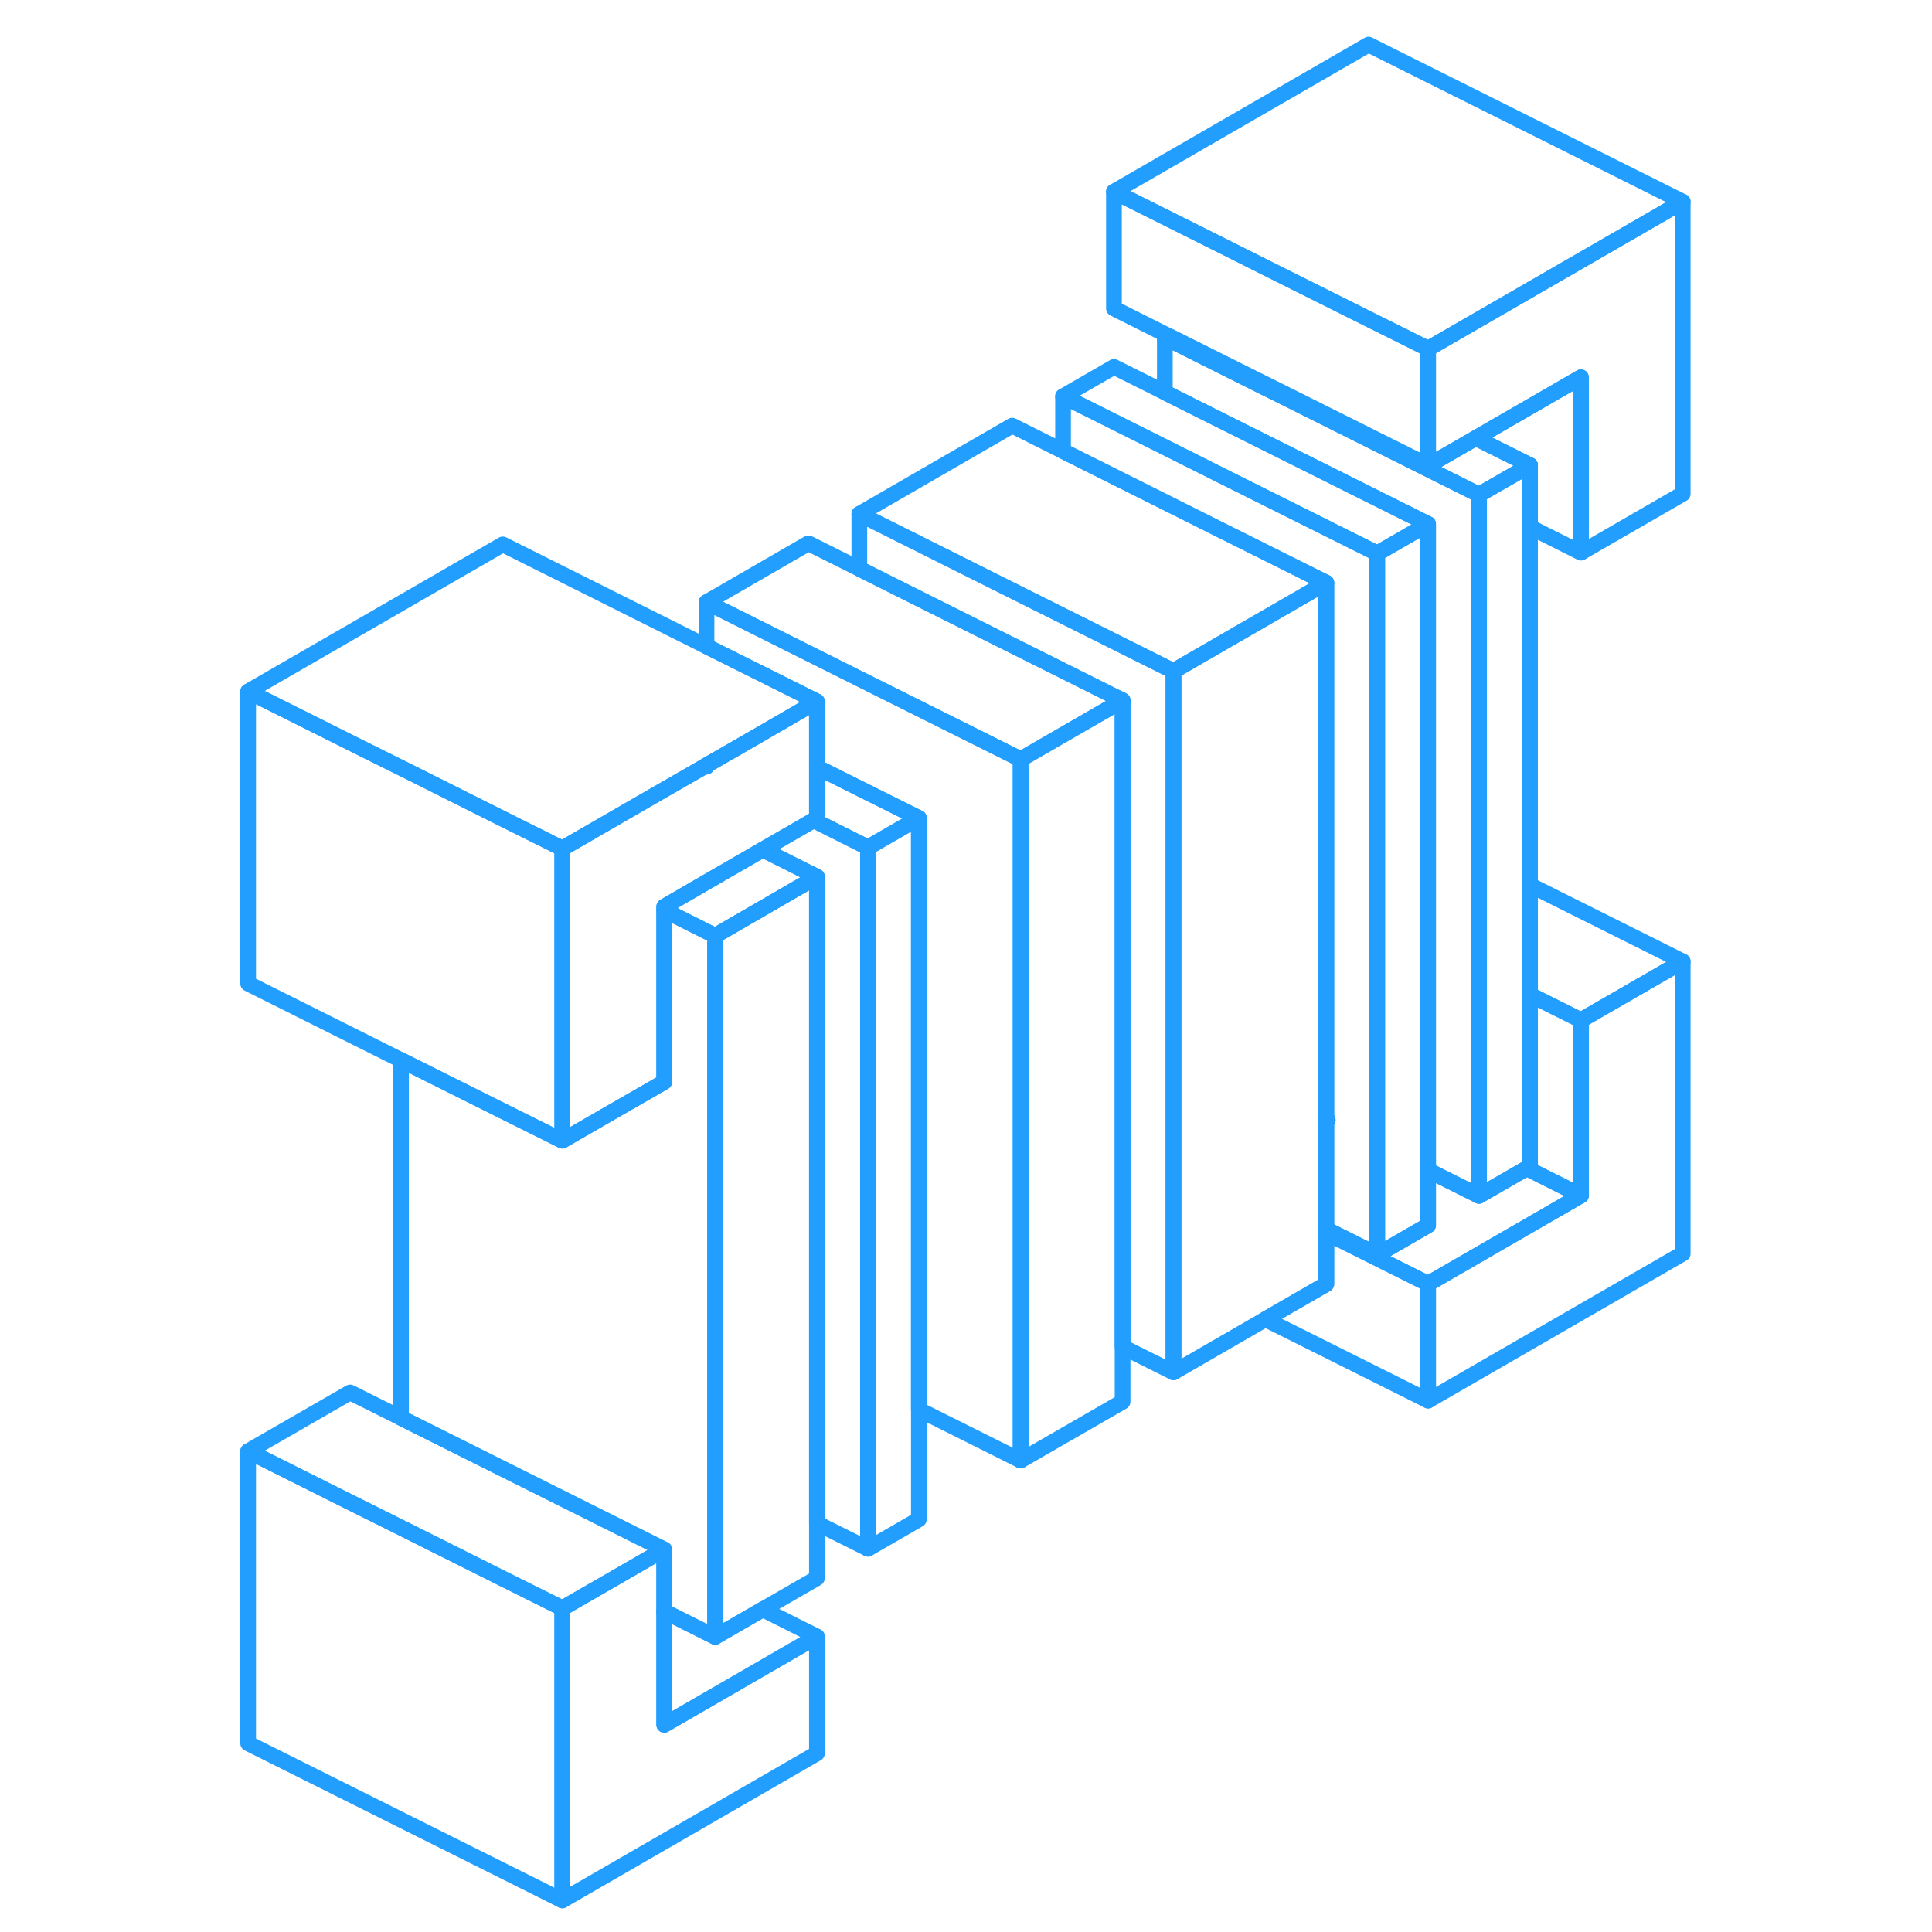 <svg width="48" height="48" viewBox="0 0 96 123" fill="none" xmlns="http://www.w3.org/2000/svg" stroke-width="1px" stroke-linecap="round" stroke-linejoin="round"><path d="M31.399 48.77L31.479 48.81V48.72L31.399 48.77Z" stroke="#229EFF" stroke-linejoin="round"/><path d="M93.629 61.21V79.81L77.419 89.17V81.73L87.149 76.11V64.95L93.629 61.21Z" stroke="#229EFF" stroke-linejoin="round"/><path d="M93.629 12.84V31.44L87.149 35.18V24.02L80.449 27.89L77.419 29.64V22.2L93.629 12.84Z" stroke="#229EFF" stroke-linejoin="round"/><path d="M77.419 33.36V78.01L74.179 79.88V35.23L77.419 33.36Z" stroke="#229EFF" stroke-linejoin="round"/><path d="M44.999 52.08V96.73L41.759 98.6V53.95L44.999 52.08Z" stroke="#229EFF" stroke-linejoin="round"/><path d="M38.509 104.19V111.63L22.299 120.99V102.39L25.129 100.76L28.159 99.01L28.789 98.65V109.81L38.509 104.19Z" stroke="#229EFF" stroke-linejoin="round"/><path d="M38.509 44.66V52.1L38.299 52.22L37.969 52.41L35.059 54.09L31.479 56.16L28.789 57.72V68.88L24.999 71.06L22.299 72.62V54.02L24.999 52.46L28.149 50.64L31.399 48.77L31.479 48.81V48.72L34.639 46.9L37.969 44.97L38.509 44.66Z" stroke="#229EFF" stroke-linejoin="round"/><path d="M70.939 71.27V71.36L71.029 71.31L70.939 71.27Z" stroke="#229EFF" stroke-linejoin="round"/><path d="M93.629 12.84L77.419 22.2L73.629 20.31L67.149 17.07L64.319 15.65L57.419 12.2L73.629 2.84L93.629 12.84Z" stroke="#229EFF" stroke-linejoin="round"/><path d="M61.209 42.72V87.37L57.969 85.75V44.59L57.419 44.32L54.179 42.7L50.939 41.08L41.209 36.21V32.72L50.939 37.59L54.179 39.21L60.659 42.45L61.209 42.72Z" stroke="#229EFF" stroke-linejoin="round"/><path d="M57.969 44.59L57.419 44.91L54.179 46.78L51.479 48.34L50.939 48.07L41.209 43.21L37.969 41.59L31.479 38.34L37.969 34.59L41.209 36.21L50.939 41.08L54.179 42.7L57.419 44.32L57.969 44.59Z" stroke="#229EFF" stroke-linejoin="round"/><path d="M44.999 52.08L41.759 53.95L41.209 53.68L38.299 52.22L38.509 52.1V48.84L41.209 50.19L44.999 52.08Z" stroke="#229EFF" stroke-linejoin="round"/><path d="M32.029 59.57V104.21L28.789 102.59V98.65L15.689 92.1L12.029 90.27V67.49L18.509 70.73L21.759 72.35L22.299 72.62L24.999 71.06L28.789 68.88V57.95L31.479 59.3L32.029 59.57Z" stroke="#229EFF" stroke-linejoin="round"/><path d="M22.299 102.39V120.99L2.299 110.99V92.39L8.789 95.64L12.659 97.57L18.509 100.5L22.299 102.39Z" stroke="#229EFF" stroke-linejoin="round"/><path d="M28.789 98.65L28.159 99.01L25.129 100.76L22.299 102.39L18.509 100.5L12.659 97.57L8.789 95.64L2.299 92.39L8.789 88.65L12.029 90.27L15.689 92.1L28.789 98.65Z" stroke="#229EFF" stroke-linejoin="round"/><path d="M22.299 54.02V72.62L21.759 72.35L18.509 70.73L12.029 67.49L2.299 62.62V44.02L9.209 47.48L12.669 49.2L18.509 52.13L21.759 53.75L22.299 54.02Z" stroke="#229EFF" stroke-linejoin="round"/><path d="M83.909 29.62L80.659 31.49L67.559 24.94L67.149 24.74L63.909 23.12L60.659 21.49L60.869 21.37L63.909 22.89L67.149 24.51L67.779 24.82L77.419 29.64L80.449 27.89L83.909 29.62Z" stroke="#229EFF" stroke-linejoin="round"/><path d="M83.909 29.62V74.26L83.699 74.38L80.659 76.13V31.49L83.909 29.62Z" stroke="#229EFF" stroke-linejoin="round"/><path d="M87.149 24.02V35.18L83.909 33.56V29.62L80.449 27.89L87.149 24.02Z" stroke="#229EFF" stroke-linejoin="round"/><path d="M93.629 61.21L87.149 64.95L83.909 63.33V56.35L93.629 61.21Z" stroke="#229EFF" stroke-linejoin="round"/><path d="M87.149 64.95V76.11L83.699 74.38L83.909 74.26V63.33L87.149 64.95Z" stroke="#229EFF" stroke-linejoin="round"/><path d="M70.939 37.1V81.75L67.059 83.99L61.209 87.37V42.72L63.909 41.16L70.939 37.1Z" stroke="#229EFF" stroke-linejoin="round"/><path d="M77.419 81.73V89.17L67.059 83.99L70.939 81.75V78.49L77.419 81.73Z" stroke="#229EFF" stroke-linejoin="round"/><path d="M38.509 104.19L28.789 109.81V102.59L32.029 104.21L35.059 102.46L38.509 104.19Z" stroke="#229EFF" stroke-linejoin="round"/><path d="M38.509 55.82L37.969 56.13L32.029 59.57L31.479 59.3L28.789 57.95V57.72L31.479 56.16L35.059 54.09L37.969 55.55L38.509 55.82Z" stroke="#229EFF" stroke-linejoin="round"/><path d="M38.509 55.82V100.47L35.059 102.46L32.029 104.21V59.57L37.969 56.13L38.509 55.82Z" stroke="#229EFF" stroke-linejoin="round"/><path d="M41.759 53.95V98.6L38.509 96.98V55.82L37.969 55.55L35.059 54.09L37.969 52.41L38.299 52.22L41.209 53.68L41.759 53.95Z" stroke="#229EFF" stroke-linejoin="round"/><path d="M51.479 48.34V92.98L44.999 89.74V52.08L41.209 50.19L38.509 48.84V44.66L37.969 44.39L31.479 41.15V38.34L37.969 41.59L41.209 43.21L50.939 48.07L51.479 48.34Z" stroke="#229EFF" stroke-linejoin="round"/><path d="M38.509 44.66L37.969 44.97L34.639 46.9L31.479 48.72L31.399 48.77L28.149 50.64L24.999 52.46L22.299 54.02L21.759 53.75L18.509 52.13L12.669 49.2L9.209 47.48L2.299 44.02L18.509 34.66L31.479 41.15L37.969 44.39L38.509 44.66Z" stroke="#229EFF" stroke-linejoin="round"/><path d="M70.939 37.1L63.909 41.16L61.209 42.72L60.659 42.45L54.179 39.21L50.939 37.59L41.209 32.72L50.939 27.1L54.179 28.72L60.659 31.96L63.909 33.59L70.939 37.1Z" stroke="#229EFF" stroke-linejoin="round"/><path d="M57.969 44.59V89.24L51.479 92.98V48.34L54.179 46.78L57.419 44.91L57.969 44.59Z" stroke="#229EFF" stroke-linejoin="round"/><path d="M77.419 22.2V29.64L67.779 24.82L67.149 24.51L63.909 22.89L60.869 21.37L57.419 19.64V12.2L64.319 15.65L67.149 17.07L73.629 20.31L77.419 22.2Z" stroke="#229EFF" stroke-linejoin="round"/><path d="M80.659 31.49V76.13L77.419 74.51V33.36L63.909 26.61L60.659 24.98V21.49L63.909 23.12L67.149 24.74L67.559 24.94L80.659 31.49Z" stroke="#229EFF" stroke-linejoin="round"/><path d="M77.419 33.36L74.179 35.23L63.909 30.1L60.659 28.47L54.179 25.23L57.419 23.36L60.659 24.98L63.909 26.61L77.419 33.36Z" stroke="#229EFF" stroke-linejoin="round"/><path d="M87.149 76.11L77.419 81.73L70.939 78.49V78.26L74.179 79.88L77.419 78.01V74.51L80.659 76.13L83.699 74.38L87.149 76.11Z" stroke="#229EFF" stroke-linejoin="round"/><path d="M74.179 35.23V79.88L70.939 78.26V71.36L71.029 71.31L70.939 71.27V37.1L63.909 33.59L60.659 31.96L54.179 28.72V25.23L60.659 28.47L63.909 30.1L74.179 35.23Z" stroke="#229EFF" stroke-linejoin="round"/></svg>